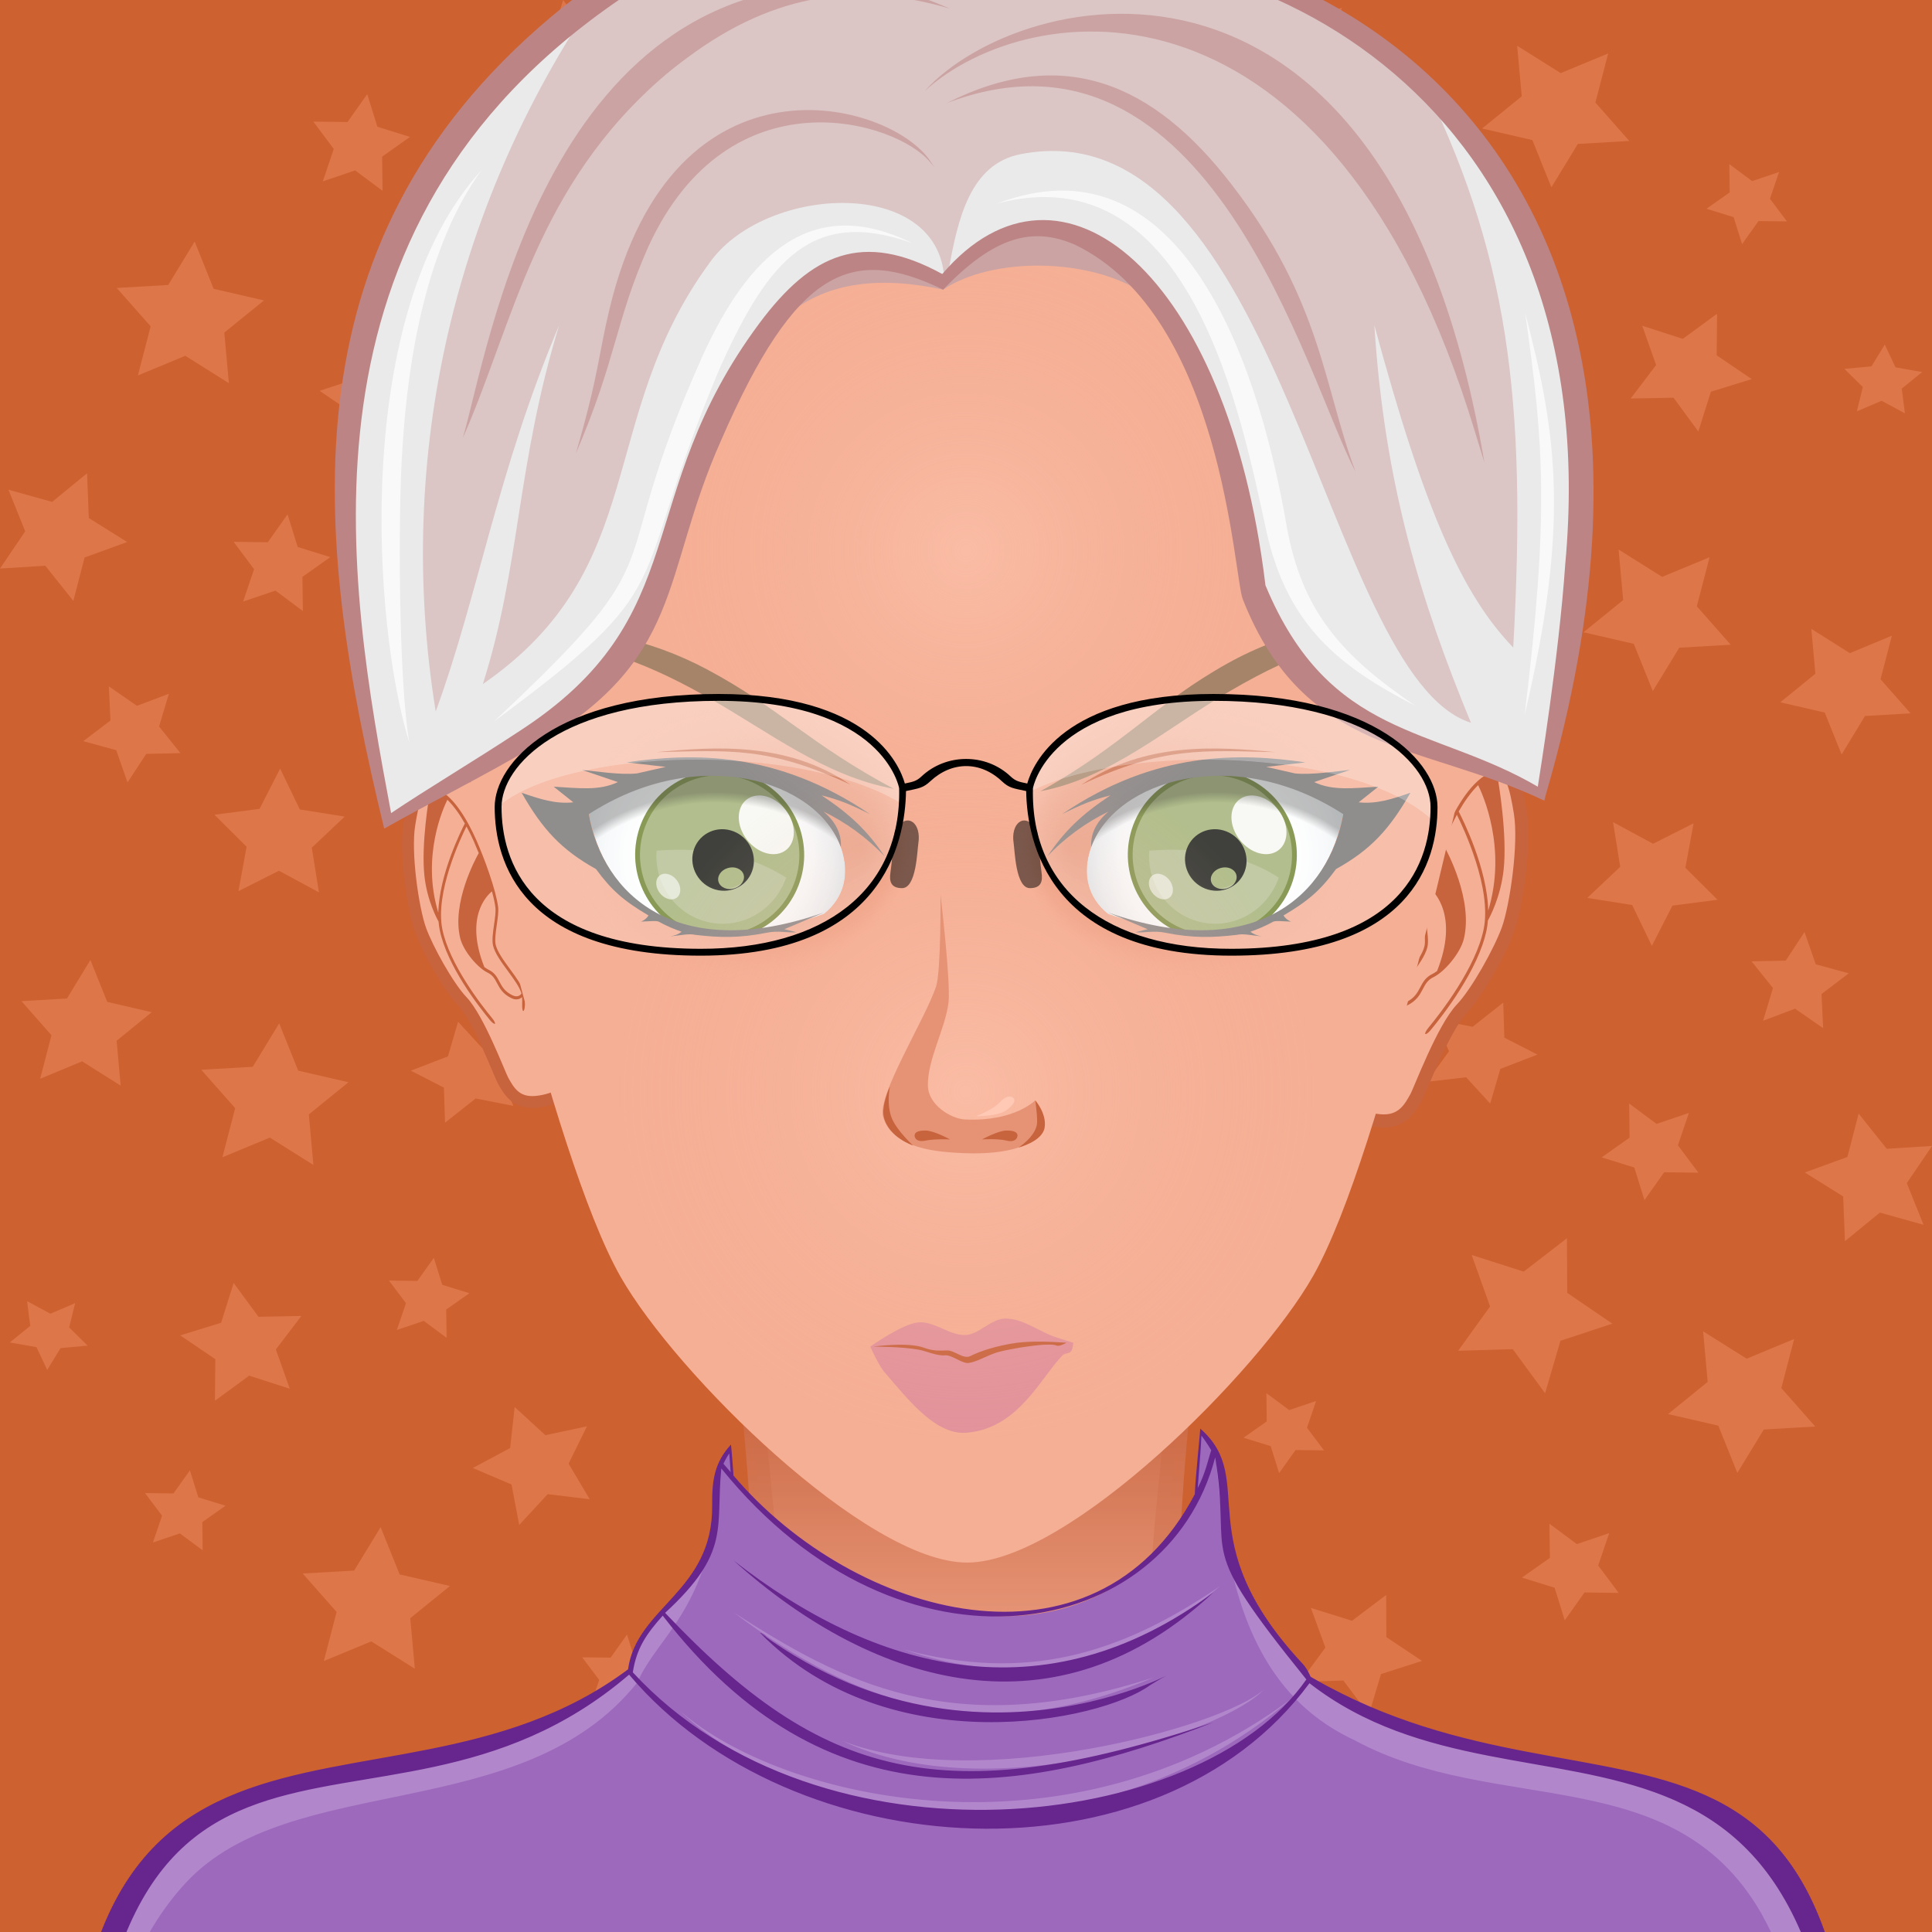 <svg id="svga-svgcanvas" style="overflow: hidden; position: relative; left: -0.266px; top: 0px; -webkit-user-select: none; -webkit-user-drag: none; -webkit-tap-highlight-color: rgba(0, 0, 0, 0); touch-action: none;" height="250" width="250" preserveAspectRatio="xMinYMin meet" viewBox="0 0 200 200" class="svga-svg" xlink="http://www.w3.org/1999/xlink" version="1.1" xmlns="http://www.w3.org/2000/svg"><g id="defs_node"><g id="svga-group-backs-single"><path id="SvgjsPath4152" d="M225 225H-25V-25h250V225z" data-colored="true" data-filltype="tone" data-stroketype="none" fill="#ce6130" stroke-width="none" opacity="1"></path><path id="SvgjsPath4153" d="M30.816 56.624l3.375 1.049 -2.886 2.041 0.045 3.535 -2.833-2.114 -3.347 1.136 1.134-3.348 -2.114-2.833 3.535 0.044 2.041-2.886L30.816 56.624zM40.051 33.259l-1.586 5.428 -5.372 1.771 4.672 3.187L37.79 49.3l4.475-3.458 5.385 1.725 -1.905-5.325 3.303-4.588 -5.653 0.168L40.051 33.259zM9.358 99.38l-2.422 3.986 -4.711 0.273 3.104 3.526 -1.17 4.508 4.344-1.807 3.987 2.514 -0.421-4.643 3.633-2.954 -4.602-1.063L9.358 99.38zM11.271 71.054l0.168 3.531 -2.814 2.14 3.41 0.932 1.166 3.337 1.939-2.955 3.534-0.077 -2.21-2.759 1.019-3.384 -3.306 1.25L11.271 71.054zM5.396 51.958l3.615-2.959 0.182 4.63 3.969 2.479L8.755 57.71 7.592 62.2l-2.905-3.641L0 58.856l2.612-3.853 -1.735-4.307L5.396 51.958zM5.222 135.998l2.556-1.095 -0.621 2.515 1.908 1.88 -2.799 0.256 -1.377 2.256 -1.111-2.357 -2.758-0.484 2.115-1.714 -0.329-2.556L5.222 135.998zM20.532 155.007l2.81 0.867 -2.402 1.688 0.038 2.922 -2.358-1.748 -2.785 0.939 0.943-2.768 -1.76-2.342 2.942 0.037 1.699-2.387L20.532 155.007zM31.034 83.795l4.647 0.739 -3.406 3.215 0.738 4.622 -4.139-2.236 -4.191 2.116 0.849-4.598 -3.329-3.312 4.666-0.606 2.132-4.164L31.034 83.795zM22.119 29.902l5.203 1.198 -4.104 3.329 0.474 5.232 -4.507-2.832 -4.909 2.035 1.322-5.08 -3.509-3.974 5.325-0.307 2.738-4.491L22.119 29.902zM26.758 136.314l4.432-0.083 -2.633 3.463 1.437 4.064 -4.2-1.354L22.251 145l0.04-4.301 -3.627-2.46 4.226-1.304 1.298-4.115L26.758 136.314zM56.458 148.571l4.296-0.914 -1.894 3.861 2.184 3.68 -4.349-0.525 -2.947 3.188 -0.792-4.187 -4.005-1.709 3.86-2.063 0.468-4.242L56.458 148.571zM41.369 162.985l5.203 1.198 -4.104 3.329 0.474 5.232 -4.507-2.832 -4.909 2.035 1.322-5.08 -3.509-3.975 5.325-0.307 2.738-4.491L41.369 162.985zM30.869 110.835l5.203 1.199 -4.104 3.328 0.474 5.232 -4.507-2.832 -4.909 2.035 1.322-5.08 -3.509-3.974 5.325-0.308 2.738-4.49L30.869 110.835zM45.782 133.007l2.81 0.867 -2.402 1.688 0.038 2.922 -2.358-1.748 -2.785 0.939 0.943-2.768 -1.76-2.342 2.942 0.037 1.699-2.387L45.782 133.007zM39.066 13.124l3.375 1.049 -2.886 2.041 0.045 3.535 -2.833-2.114 -3.347 1.136 1.134-3.348 -2.114-2.833 3.535 0.044 2.041-2.886L39.066 13.124zM60.934 3.517L65.4 3.387l-2.609 3.538 1.505 4.106 -4.255-1.331 -3.536 2.667 -0.019-4.36L52.795 5.55l4.244-1.365L58.293 0 60.934 3.517zM65.782 172.007l2.81 0.867 -2.402 1.688 0.038 2.922 -2.358-1.748 -2.785 0.939 0.943-2.768 -1.76-2.342 2.942 0.037 1.699-2.387L65.782 172.007zM49.908 108.489l4.072-0.469 -2.299 3.158 1.465 3.299 -3.91-0.764 -3.165 2.505 -0.116-3.63 -3.422-1.752 3.84-1.479 1.047-3.586L49.908 108.489zM169.184 120.86l-3.376-1.049 2.886-2.041 -0.045-3.535 2.833 2.113 3.347-1.135 -1.134 3.348 2.114 2.832 -3.535-0.045 -2.04 2.887L169.184 120.86zM159.948 144.224l1.587-5.428 5.371-1.771 -4.672-3.187 -0.024-5.655 -4.475 3.458 -5.386-1.725 1.905 5.325 -3.303 4.589 5.652-0.168L159.948 144.224zM190.642 78.103l2.422-3.986 4.712-0.273 -3.104-3.526 1.17-4.508 -4.345 1.807 -3.987-2.514 0.421 4.643 -3.633 2.954 4.602 1.063L190.642 78.103zM188.729 106.43l-0.168-3.531 2.814-2.14 -3.409-0.932L186.8 96.49l-1.939 2.955 -3.534 0.077 2.211 2.759 -1.02 3.384 3.307-1.25L188.729 106.43zM194.604 125.525l-3.615 2.959 -0.182-4.63 -3.969-2.479 4.406-1.602 1.163-4.49 2.905 3.642 4.688-0.298 -2.612 3.853 1.735 4.307L194.604 125.525zM194.778 41.485l-2.556 1.095 0.62-2.515 -1.907-1.88 2.799-0.256 1.377-2.256 1.11 2.357 2.759 0.484 -2.115 1.714 0.329 2.556L194.778 41.485zM179.468 22.477l-2.811-0.867 2.402-1.688L179.022 17l2.358 1.748 2.784-0.939 -0.943 2.768 1.76 2.342 -2.942-0.037 -1.699 2.387L179.468 22.477zM168.966 93.688l-4.647-0.739 3.406-3.215 -0.738-4.622 4.139 2.236 4.191-2.116 -0.85 4.598 3.329 3.312 -4.665 0.606 -2.132 4.164L168.966 93.688zM177.881 147.581l-5.203-1.198 4.104-3.329 -0.474-5.232 4.507 2.832 4.909-2.035 -1.322 5.08 3.509 3.975 -5.325 0.307 -2.737 4.491L177.881 147.581zM173.241 41.169l-4.432 0.083 2.634-3.463 -1.437-4.064 4.2 1.354 3.541-2.595 -0.039 4.301 3.627 2.46 -4.226 1.304 -1.299 4.115L173.241 41.169zM151.968 35.013l-4.296 0.914 1.894-3.861 -2.185-3.68 4.349 0.525 2.947-3.188 0.792 4.187 4.006 1.709 -3.86 2.063 -0.469 4.242L151.968 35.013zM158.631 14.498l-5.203-1.198 4.104-3.329 -0.474-5.232 4.507 2.832 4.909-2.035 -1.322 5.08 3.509 3.975 -5.325 0.307 -2.737 4.491L158.631 14.498zM169.131 66.648l-5.203-1.199 4.104-3.328 -0.474-5.232 4.507 2.832 4.909-2.035 -1.322 5.08 3.509 3.974 -5.325 0.308 -2.737 4.49L169.131 66.648zM131.544 149.7l-2.81-0.867 2.402-1.688 -0.038-2.922 2.358 1.748 2.784-0.939 -0.943 2.768 1.76 2.342 -2.942-0.037 -1.699 2.387L131.544 149.7zM160.934 164.36l-3.376-1.049 2.886-2.041 -0.045-3.535 2.833 2.113 3.347-1.135 -1.134 3.348 2.114 2.832 -3.535-0.045 -2.04 2.887L160.934 164.36zM139.065 173.967l-4.466 0.13 2.609-3.539 -1.505-4.105 4.255 1.33 3.535-2.667 0.019 4.36 3.691 2.457 -4.243 1.365 -1.254 4.186L139.065 173.967zM134.218 5.477l-2.811-0.867 2.402-1.688L133.772 0l2.358 1.748 2.784-0.939 -0.943 2.768 1.76 2.342 -2.942-0.037 -1.699 2.387L134.218 5.477zM151.776 111.519l-4.072 0.469 2.299-3.158 -1.465-3.299 3.91 0.764 3.165-2.505 0.115 3.63 3.423 1.752 -3.84 1.479 -1.048 3.586L151.776 111.519z" data-colored="true" data-filltype="hl1" data-stroketype="none" fill="#dd774a" stroke-width="none" opacity="1"></path></g><g id="svga-group-subwrapper" data-rotate="0" data-scaley="1" data-scalex="1" data-dist="0" data-leftright="0" data-updown="0"><g id="svga-group-hair-back" data-rotate="0" data-scaley="1" data-scalex="1" data-dist="0" data-leftright="0" data-updown="-2.0000002" transform="matrix(0.958 0 0 1.037 4.22 -3.665) translate(0 -2)"><path id="SvgjsPath2704" d="M100.5,100.5h-1v-1h1V100.5z" data-colored="true" data-filltype="tone" data-stroketype="none" fill="#eaeaea" stroke-width="none" opacity="1"></path></g><g id="svga-group-humanbody-single" data-rotate="0" data-scaley="1" data-scalex="1" data-dist="0" data-leftright="0" data-updown="0" transform="matrix(0.916 0 0 0.996 8.4 0.781)"><path id="SvgjsPath1057" d="M190.858 199.866c-6.008-10.158-13.474-11.973-19.628-13.936 -6.323-2.016-19.346-3.178-26.449-4.6 -6.86-1.373-23.153-5.789-23.339-13.488 -0.192-8.066 4.291-40.09 4.291-40.09H74.005c0 0 4.487 32.023 4.294 40.09 -0.184 7.699-16.48 12.115-23.341 13.488 -7.104 1.422-20.125 2.584-26.448 4.6 -6.156 1.963-13.624 3.777-19.632 13.936 -3.644 6.16-6.008 16.133-6.008 27.133h194C196.869 215.999 194.509 206.026 190.858 199.866z" opacity="1" stroke-width="none" fill="#f5af95" data-fromskin="true" data-stroketype="none" data-filltype="tone" data-colored="true" stroke="none"></path><path id="SvgjsPath1058" d="M121.442 167.843c2.495 10.929 18.165 13.698 26.293 15.325 21.909 4.379 33.772 5.134 42.297 19.539 2.903 4.916 5.459 15.864 5.962 24.153 1.835 0.291 0.531-17.432-5.136-26.994 -9.742-16.472-29.089-15.135-46.077-18.535C137.921 179.958 121.628 175.542 121.442 167.843L121.442 167.843zM78.558 167.843c-0.186 7.699-16.479 12.115-23.339 13.488 -16.988 3.4-36.335 2.063-46.077 18.535 -5.667 9.563-6.971 27.285-5.136 26.994 0.503-8.289 3.059-19.237 5.962-24.153 8.524-14.405 20.388-15.16 42.297-19.539C60.393 181.541 76.063 178.771 78.558 167.843L78.558 167.843z" opacity="1" stroke-width="none" fill="#ffc9b5" data-fromskin="true" data-stroketype="none" data-filltype="hl1" data-colored="true" stroke="none"></path><path id="SvgjsPath1059" d="M51.206 189.513c0 0 28.641 0.299 33.473 1.885 2.314 0.758 8.372 5.633 8.372 5.633s-6.556-3.17-8.658-3.758C79.51 191.909 51.206 189.513 51.206 189.513zM99.795 199.999c2.053-0.041 7.887-3.799 7.887-3.799s-5.574 2.059-7.342 2.16c-1.491 0.086-6.366-1.238-6.366-1.238S98.112 200.032 99.795 199.999zM117.008 192.757c6.75-1.818 29.786-3.23 29.786-3.23s-23.791-0.516-30.51 1.725c-2.252 0.752-7.562 5.16-7.562 5.16S114.786 193.354 117.008 192.757z" opacity="1" stroke-width="none" fill="#e69375" data-fromskin="true" data-stroketype="none" data-filltype="sd1" data-colored="true" stroke="none"></path><path id="SvgjsPath1060" d="M190.858 199.866c-9.741-16.471-29.122-15.142-46.077-18.535 -6.86-1.373-23.153-5.789-23.339-13.488 -0.192-8.066 4.291-40.09 4.291-40.09H74.005c0 0 4.487 32.023 4.294 40.09 -0.184 7.699-16.48 12.115-23.341 13.488 -7.104 1.422-20.125 2.584-26.448 4.6 -6.156 1.963-13.624 3.777-19.632 13.936 -3.644 6.16-6.008 16.133-6.008 27.133h194C196.869 215.999 194.509 206.026 190.858 199.866z" opacity="1" stroke="#c7633d" stroke-width="1.5" fill="none" data-fromskin="true" data-stroketype="sd3" data-filltype="none" data-colored="true"></path></g><g id="svga-group-chinshadow-single" data-rotate="0" data-scaley="1" data-scalex="1" data-dist="0" data-leftright="0" data-updown="0" transform="matrix(0.916 0 0 0.996 8.389 0.659)"><path id="SvgjsPath6045" d="M75.602 162.779c7.126 5.302 15.497 9.087 24.401 9.087 8.902 0 17.269-3.781 24.394-9.08 -0.104-0.358-0.17-0.718-0.175-1.053 -0.088-6.862 1.561-20.607 2.82-30.025 -15.654-1.97-38.431-1.97-54.084 0 1.26 9.419 2.908 23.163 2.819 30.024C75.773 162.063 75.707 162.42 75.602 162.779z" data-colored="false" data-filltype="gradient" data-stroketype="none" data-fromskin="true" fill="url(#SvgjsLinearGradient6046)" opacity="1"></path></g><g id="svga-group-clothes-single" data-rotate="0" data-scaley="1" data-scalex="1" data-dist="0" data-leftright="0" data-updown="0" transform="matrix(0.916 0 0 0.996 8.278 0.845)"><path id="SvgjsPath3120" d="M-0.35 235.399c-5.397-68.442 34.095-42.726 62.751-62.455 0.43-2.869 2.012-4.49 4.209-6.688 8.539-8.537 3.556-12.475 6.837-16.225 0.061 0.682 0.121 1.609 0.203 2.609 14.335 15.54 41.122 21.975 52.534 1.957 0.057-1.388 0.281-4.84 0.455-6.532 2.596 1.968 2.467 4.504 2.671 7.165 0.952 12.423 8.132 15.523 9.356 18.519 29.112 18.84 64.362-8.488 61.582 61.22C190.104 235.4 82.543 236.083-0.35 235.399z" data-colored="true" data-filltype="tone" data-stroketype="none" fill="#9d69bc" stroke-width="none" opacity="1"></path><path id="SvgjsPath3121" d="M200.249 234.97c-0.493 0.021-1.225 0.043-2.165 0.064C197.343 222.419 196.966 209.61 190 198c-10-16-30-10-46-18 -12.592-5.396-14.666-18.072-15.685-30.026 0.869 1.59 0.853 3.393 0.995 5.258 0.952 12.423 8.132 15.523 9.356 18.519C167.779 192.59 203.029 165.262 200.249 234.97zM12 194.805c11.883-11.718 38-5.801 51-20.801 2.369-5.019 8.619-7.769 9.354-21.899 -0.828 3.247 1.257 7.153-5.743 14.152 -2.197 2.197-3.779 3.818-4.209 6.688 -28.656 19.729-68.148-5.987-62.751 62.455 0.475 0.004 0.955 0.008 1.432 0.012C0.058 220.805 2.523 204.149 12 194.805zM73.869 166.735c14.154 9.8 28.403 14.222 47.5 6.75C98.572 180.314 85.85 173.819 73.869 166.735zM93.095 170.59c12.673 4 24.608 2.148 35.774-6.604C117.411 171.174 106.868 173.999 93.095 170.59zM67.786 176.957c11.886 10.565 44.754 17.908 69.083-1.222C111.67 193.004 79.525 186.392 67.786 176.957zM86.209 180.108c16.699 7.246 43.293-0.997 47.602-5.373C129.232 178.65 101.399 185.549 86.209 180.108z" data-colored="true" data-filltype="hl1" data-stroketype="none" fill="#b186cb" stroke-width="none" opacity="1"></path><path id="SvgjsPath3122" d="M139.439 173.615h-0.011c-0.119-0.06-0.239-0.13-0.359-0.2 -0.018-0.054-0.39-0.846-0.851-1.3 -13.21-13.021-4.921-19.103-11.609-24.479 -0.035 0.62-0.531 4.908-0.62 6.819 -11.334 19.824-38.513 12.837-52.13-1.939 -0.045-0.542-0.211-2.664-0.29-3.221 -1.843 1.843-2.156 3.686-2.122 6.281 0.117 9.025-8.533 10.548-9.508 17.079 -28.303 19.487-68.409-6.355-62.75 63.24 84.796 0.705 195.013-0.026 201.541-0.45C203.572 167.624 173.061 191.379 139.439 173.615zM126.739 148.365c0.092 0.092 0.661 0.819 1.11 1.521 -0.366 1-0.638 2.347-1.53 3.93C126.651 149.852 126.667 149.771 126.739 148.365zM73.379 150.216c0.037 0.463 0.12 1.46 0.16 1.949 -0.29-0.31-0.57-0.6-0.82-0.88C72.919 150.905 73.129 150.545 73.379 150.216zM65.859 167.075c18.439 21.978 40.26 18.955 62.26 11.08 -30.612 9.414-44.329 5.81-61.99-11.37 7.46-6.32 5.691-8.829 6.35-15.01 20.39 23.21 50.375 17.96 55.81-1.13h0.01c1.958 11.071-2.637 8.336 10.301 23.06 -12.049 15.935-54.963 20.369-76.121-0.739C62.904 170.416 64.056 168.941 65.859 167.075zM0.109 234.838C0 165.37 32.869 196.235 62.059 173.204c18.395 20.038 59.684 22.314 76.89 0.892 24.883 17.816 61.965-6.61 60.533 60.223C140.951 233.913 65.786 234.118 0.109 234.838zM120.929 174.306c-5.603 3.779-29.402 8.238-44-5.38h-0.01l-0.07-0.061c0.235 0.061 0.513 0.131 0.73 0.46 -0.01-0.01-0.03-0.03-0.06-0.05 -0.085-0.105-0.354-0.32-0.5-0.32C103.716 186.869 130.316 168.975 120.929 174.306zM128.089 164.665c-17.654 15.185-38.134 9.989-54.24-3.34C89.656 172.72 108.896 177.796 128.089 164.665z" data-colored="true" data-filltype="sd3" data-stroketype="none" fill="#67258e" stroke-width="none" opacity="1"></path></g><g id="svga-group-head" data-rotate="0" data-scaley="1" data-scalex="1" data-dist="0" data-leftright="0" data-updown="0"><g id="svga-group-ears-left" data-rotate="0" data-scaley="1" data-scalex="1" data-dist="0" data-leftright="9.000000600000002" data-updown="0" transform="matrix(0.819 0 0 0.819 7.742 17.442) translate(9 0)"><path id="SvgjsPath2038" d="M47.001 83.231c-1.376-2.453-5.638-8.48-9.98-7.003 -2.749 0.935-3.293 3.993-3.735 6.693 -0.588 3.591 0.471 10.694 1.389 13.26 0.881 2.467 3.533 7.23 5.264 9.045 2.13 2.225 4.775 9.324 5.194 10.061 0.66 1.162 1.536 2.911 4.122 2.692 2.853-0.244 4.584-1.85 5.856-2.121C58.253 115.192 50.582 89.616 47.001 83.231z" data-colored="true" data-filltype="tone" data-stroketype="sd3" fill="#f5af95" stroke="#c7633d" stroke-width="1.5" opacity="1"></path><path id="SvgjsPath2039" d="M44.197 98.104c-0.132-0.581 0.007-1.56 0.142-2.504 0.124-0.861 0.24-1.675 0.169-2.251 -0.267-2.154-1.773-6.249-2.757-8.467 -1.132-2.554-2.963-5.77-5.262-6.599 -0.95-0.343-1.575 0.067-1.938 0.484 -0.266 0.305-0.325 0.665-0.238 0.707 0.086 0.042 0.285-0.254 0.572-0.535 0.235-0.229 0.579-0.426 1.051-0.385 -0.19 1.073-1.167 6.883-0.744 10.845 0.333 3.115 1.593 5.442 1.79 5.791 0.029 0.367 0.077 0.726 0.148 1.075 0.929 4.547 4.971 9.717 6.378 11.409 0.259 0.313 0.531 0.497 0.598 0.423 0.066-0.076-0.094-0.387-0.353-0.7 -1.388-1.679-5.391-6.831-6.289-11.218 -0.952-4.656 2.318-11.556 3.048-13.017 0.371 0.685 0.687 1.344 0.93 1.893 0.19 0.431 0.402 0.936 0.619 1.479 -0.429 0.762-3.434 6.32-2.338 10.767 0.406 1.641 2.235 3.755 3.447 4.333 0.667 0.32 0.919 0.797 1.209 1.349 0.336 0.64 0.718 1.365 1.828 1.892 0.225 0.108 0.429 0.151 0.61 0.151 0.313 0 0.551-0.135 0.725-0.293 0.018 0.28 0.017 0.64 0.009 0.97 -0.012 0.431 0.042 0.783 0.137 0.791 0.094 0.008 0.196-0.332 0.207-0.76 0.016-0.526 0.013-1.177-0.072-1.488 -0.248-0.917-1.008-1.953-1.813-3.048C45.221 100.116 44.403 99.003 44.197 98.104zM36.95 94.073c-2.177-7.139 0.656-13.3 1.144-14.28 0.85 0.822 1.6 1.919 2.21 2.995C39.86 83.646 37.041 89.271 36.95 94.073zM46.341 104.515c-1.004-0.475-1.339-1.115-1.666-1.733 -0.293-0.559-0.598-1.136-1.369-1.505 -0.168-0.081-0.352-0.203-0.542-0.343 -2.486-6.263 0.272-9.001 0.963-9.562 0.211 0.766 0.369 1.468 0.439 2.031 0.063 0.517-0.052 1.339-0.167 2.134 -0.142 0.985-0.286 2.004-0.137 2.664 0.226 0.982 1.069 2.131 1.884 3.242 0.723 0.986 1.466 2.003 1.721 2.832C47.359 104.439 47.017 104.836 46.341 104.515z" data-colored="true" data-filltype="sd3" data-stroketype="none" fill="#c7633d" stroke-width="none" opacity="1" stroke="none"></path></g><g id="svga-group-ears-right" data-rotate="0" data-scaley="1" data-scalex="1" data-dist="0" data-leftright="-9.000000600000002" data-updown="0" transform="matrix(0.91 0 0 0.91 14.109 8.668) translate(-9 0)"><path id="SvgjsPath2040" d="M152.736 83.231c1.377-2.453 5.639-8.48 9.98-7.003 2.75 0.935 3.293 3.993 3.736 6.693 0.588 3.591-0.471 10.694-1.389 13.26 -0.881 2.467-3.533 7.23-5.266 9.045 -2.129 2.225-4.775 9.324-5.193 10.061 -0.658 1.162-1.535 2.911-4.121 2.692 -2.854-0.244-4.584-1.85-5.857-2.121C141.484 115.192 149.156 89.616 152.736 83.231z" data-colored="true" data-filltype="tone" data-stroketype="sd3" fill="#f5af95" stroke="#c7633d" stroke-width="1.5" opacity="1"></path><path id="SvgjsPath2041" d="M153.727 101.196c-0.805 1.096-1.564 2.131-1.813 3.048 -0.086 0.311-0.088 0.962-0.072 1.488 0.012 0.428 0.113 0.768 0.207 0.76s0.148-0.36 0.137-0.791c-0.008-0.331-0.008-0.69 0.01-0.97 0.174 0.158 0.412 0.293 0.725 0.293 0.182 0 0.385-0.043 0.609-0.151 1.109-0.526 1.492-1.252 1.828-1.892 0.289-0.552 0.543-1.028 1.209-1.349 1.213-0.578 3.041-2.692 3.447-4.333 1.096-4.447-1.908-10.005-2.338-10.767 0.217-0.544 0.43-1.049 0.619-1.479 0.244-0.549 0.559-1.208 0.93-1.893 0.73 1.46 4 8.361 3.049 13.017 -0.896 4.387-4.9 9.539-6.289 11.218 -0.258 0.313-0.418 0.624-0.352 0.7 0.066 0.074 0.338-0.109 0.598-0.423 1.406-1.692 5.449-6.862 6.379-11.409 0.07-0.35 0.117-0.708 0.146-1.075 0.197-0.349 1.459-2.676 1.791-5.791 0.422-3.961-0.555-9.772-0.744-10.845 0.473-0.042 0.814 0.156 1.051 0.385 0.287 0.281 0.486 0.577 0.572 0.535 0.086-0.042 0.027-0.402-0.238-0.707 -0.363-0.417-0.988-0.827-1.938-0.484 -2.299 0.83-4.131 4.045-5.262 6.599 -0.984 2.218-2.49 6.313-2.758 8.467 -0.072 0.576 0.045 1.39 0.17 2.251 0.135 0.945 0.273 1.924 0.141 2.504C155.336 99.003 154.518 100.116 153.727 101.196zM159.434 82.787c0.611-1.075 1.361-2.173 2.211-2.995 0.488 0.98 3.32 7.141 1.145 14.28C162.697 89.271 159.879 83.646 159.434 82.787zM152.27 104.275c0.254-0.829 0.998-1.846 1.721-2.832 0.816-1.111 1.658-2.26 1.885-3.242 0.148-0.66 0.004-1.679-0.137-2.664 -0.115-0.795-0.23-1.617-0.166-2.134 0.068-0.563 0.227-1.266 0.438-2.031 0.691 0.561 3.449 3.299 0.965 9.562 -0.191 0.14-0.375 0.263-0.543 0.343 -0.771 0.369-1.074 0.946-1.369 1.505 -0.326 0.618-0.662 1.258-1.666 1.733C152.721 104.836 152.379 104.439 152.27 104.275z" data-colored="true" data-filltype="sd3" data-stroketype="none" fill="#c7633d" stroke-width="none" opacity="1" stroke="none"></path></g><g id="svga-group-faceshape-wrap" data-rotate="0" data-scaley="1" data-scalex="1" data-dist="0" data-leftright="0" data-updown="0" transform="matrix(0.874 0 0 0.993 12.599 0.528)"><g id="svga-group-faceshape-single" data-rotate="0" data-scaley="1" data-scalex="1" data-dist="0" data-leftright="0" data-updown="0"><path id="SvgjsPath6042" d="M158.918 78.006l-0.005 0c-0.012 0.054-9.983 41.375-18.186 54.159 -6.452 10.056-28.899 29.684-40.573 29.701 -11.671 0.021-34.17-19.539-40.652-29.576 -8.242-12.758-18.353-54.042-18.365-54.096h-0.001c-1.298-4.992-1.994-10.231-2.002-15.634C39.082 28.536 66.289 0.92 99.907 0.867c33.621-0.053 60.913 27.476 60.963 61.499C160.879 67.769 160.201 73.01 158.918 78.006z" data-colored="true" data-filltype="tone" data-stroketype="sd3" fill="#f5af95" stroke="#c7633d" stroke-width="0.5" opacity="1"></path><path id="SvgjsPath6043" d="M124.597 6.119c18.568 10.001 31.371 30.966 31.404 55.247 0.008 5.403-0.616 10.644-1.796 15.641l-0.005 0c-0.011 0.054-9.185 41.375-16.73 54.159 -5.937 10.056-26.588 29.684-37.327 29.701 -10.737 0.021-31.437-19.539-37.4-29.576 -7.582-12.758-16.885-54.042-16.896-54.096h-0.001c-1.195-4.992-1.835-10.231-1.842-15.634C43.969 37.217 56.775 16.161 75.391 6.126 54.006 15.706 39.096 37.37 39.134 62.56c0.008 5.403 0.704 10.643 2.002 15.634h0.001c0.012 0.054 10.123 41.338 18.365 54.096 6.482 10.037 28.981 29.597 40.652 29.576 11.673-0.018 34.121-19.646 40.573-29.701 8.202-12.784 18.174-54.105 18.186-54.159l0.005 0c1.283-4.997 1.961-10.237 1.952-15.641C160.833 37.238 145.928 15.667 124.597 6.119z" data-colored="true" data-filltype="tone" data-stroketype="none" fill="#f5af95" stroke="none" opacity="1"></path><path id="SvgjsPath6044" d="M158.918 78.006l-0.005 0c-0.012 0.054-9.983 41.375-18.186 54.159 -6.452 10.056-28.899 29.684-40.573 29.701 -11.671 0.021-34.17-19.539-40.652-29.576 -8.242-12.758-18.353-54.042-18.365-54.096h-0.001c-1.298-4.992-1.994-10.231-2.002-15.634C39.082 28.536 66.289 0.92 99.907 0.867c33.621-0.053 60.913 27.476 60.963 61.499C160.879 67.769 160.201 73.01 158.918 78.006z" data-colored="true" data-filltype="tone" data-stroketype="#c27b55" fill="#f5af95" stroke="#f5af95" opacity="1"></path></g></g><g id="svga-group-mouth-single" data-rotate="0" data-scaley="1" data-scalex="1" data-dist="0" data-leftright="0" data-updown="0"><path id="SvgjsPath3719" d="M90.1,139.4c0,0,3.2-2.3,4.9-2.5c1.7-0.2,3.3,1.4,5,1.3c1.4-0.1,2.6-1.7,4.1-1.7
	c1.8,0,3.4,1.3,5.1,1.9c0.6,0.2,1.9,0.6,1.9,0.6c-0.1,1.5-0.7,0.8-1.2,1.4c-2.2,2.3-4.5,7.4-9.7,7.9c-3.2,0.4-6.1-3.3-8.5-6.1
	C91,141.5,90.1,139.4,90.1,139.4L90.1,139.4z" data-colored="true" data-filltype="tone" data-stroketype="none" data-author="rones~openclipart.org" fill="#e2929b" stroke-width="none" stroke="none"></path><path id="SvgjsPath3720" d="M90.4,139.4c0,0,3.5-0.5,5.2,0.1c1.1,0.4,1.6,0.3,2.5,0.3c0.7,0,1.6,0.9,2.3,0.6
	c1-0.5,2.7-1.1,4.9-1.4c1.6-0.2,3.7-0.1,5.1,0c0,0-0.7,0.4-1,0.3c-0.7-0.3-3.1,0.1-3.8,0.2c-0.6,0.1-1.7,0.3-2.4,0.5
	c-1.2,0.4-2.1,1-3,1.1c-0.7,0-1.6-0.8-2.3-0.8c-1,0.1-2.1-0.5-2.9-0.6C93.3,139.4,90.4,139.4,90.4,139.4L90.4,139.4z" data-colored="true" data-filltype="sd3" data-stroketype="none" data-fromskin="true" fill="#c7633d" stroke-width="none" stroke="none"></path></g><g id="svga-group-eyes-left" data-rotate="0" data-scaley="1" data-scalex="1" data-dist="0" data-leftright="0" data-updown="0"><g id="svga-group-eyesback-left"><path id="SvgjsPath1105" d="M60.956 84.178c11.334-7.516 23.563-3.623 26.092 3.5 0.994 2.798 0.327 5.276-1.739 6.934C70.023 100.123 62.391 92.664 60.956 84.178z" opacity="1" fill="url(#SvgjsRadialGradient1106)" data-stroketype="none" data-filltype="gradient" data-colored="false"></path></g><g id="svga-group-eyesiriswrapper-left" transform="translate(-0.5 1.5)"><g id="svga-group-eyesiriscontrol-left" data-rotate="0" data-scaley="1" data-scalex="1" data-dist="0" data-leftright="0" data-updown="0"><g id="svga-group-eyesiris-left" data-rotate="0" data-scaley="1" data-scalex="1" data-dist="0" data-leftright="0" data-updown="0"><path id="SvgjsPath1095" d="M83.199 89.25c-1.231 4.522-5.896 7.187-10.429 5.944 -4.528-1.241-7.203-5.918-5.97-10.442 1.23-4.526 5.905-7.19 10.434-5.947C81.761 80.045 84.433 84.723 83.199 89.25z" fill="#9fae70" opacity="1" stroke="#6c802c" stroke-width="0.5" data-stroketype="sd3" data-filltype="tone" data-colored="true"></path><path id="SvgjsPath1096" d="M81.878 89.354c-1.202 3.473-4.827 5.499-8.357 4.531 -3.258-0.894-5.315-4.02-5.048-7.325 1.209-0.096 2.532-0.124 3.904-0.056 -0.014 0.047-0.039 0.087-0.051 0.136 -0.434 1.594 0.576 3.265 2.256 3.726 1.685 0.461 3.401-0.462 3.835-2.056 0.055-0.208 0.085-0.417 0.093-0.623C79.66 88.108 80.792 88.651 81.878 89.354z" opacity="1" stroke-width="none" fill="#b2bd8d" data-stroketype="none" data-filltype="hl1" data-colored="true"></path><path id="SvgjsPath1097" d="M76.151 84.464c-1.703-0.487-3.44 0.485-3.88 2.181 -0.44 1.687 0.584 3.454 2.286 3.942 1.705 0.489 3.443-0.484 3.884-2.173C78.884 86.719 77.855 84.953 76.151 84.464zM76.523 90.46c-0.708 0.22-1.441-0.072-1.636-0.655 -0.188-0.582 0.231-1.228 0.945-1.443 0.712-0.22 1.442 0.073 1.639 0.651C77.665 89.593 77.241 90.24 76.523 90.46z" opacity="0.9" stroke-width="none" fill="#000000" data-stroketype="none" data-filltype="#000000" data-colored="false"></path><path id="SvgjsPath1098" d="M70.482 91.476c-0.523 0.314-1.307 0.034-1.754-0.633 -0.448-0.66-0.381-1.451 0.145-1.767 0.521-0.311 1.311-0.03 1.755 0.632C71.07 90.37 71.006 91.162 70.482 91.476z" opacity="0.6" stroke-width="none" fill="#ffffff" data-stroketype="none" data-filltype="#ffffff" data-colored="false"></path><path id="SvgjsPath1099" d="M81.673 86.632c-1.198 0.718-2.999 0.072-4.02-1.445 -1.02-1.518-0.867-3.331 0.332-4.047 1.196-0.721 3-0.074 4.015 1.444C83.019 84.101 82.871 85.913 81.673 86.632z" opacity="0.9" stroke-width="none" fill="#ffffff" data-stroketype="none" data-filltype="#ffffff" data-colored="false"></path></g></g></g><g id="svga-group-eyesfront-left"><path id="SvgjsPath1130" d="M56 88c0 13.808 8.06 24.999 18 24.999S92 101.808 92 88c0-13.809-8.06-25.001-18-25.001S56 74.191 56 88zM60.956 84.178c11.334-7.516 23.563-3.623 26.092 3.5 0.994 2.798 0.327 5.276-1.739 6.934C70.023 100.123 62.391 92.664 60.956 84.178z" opacity="1" stroke-width="none" fill="#f5af95" data-fromskin="true" data-stroketype="none" data-filltype="tone" data-colored="true" stroke="none"></path><path id="SvgjsPath1131" d="M58.286 88.081c0.025 8.284 8.099 14.961 18.043 14.918 9.939-0.047 17.979-6.796 17.957-15.08 -0.025-8.286-8.101-14.963-18.043-14.92C66.3 73.046 58.264 79.795 58.286 88.081zM60.956 84.178c11.334-7.516 23.563-3.623 26.092 3.5 0.994 2.798 0.327 5.276-1.739 6.934C70.023 100.123 62.391 92.664 60.956 84.178z" opacity="1" fill="url(#SvgjsRadialGradient1132)" data-fromskin="true" data-stroketype="none" data-filltype="gradient" data-colored="false"></path><path id="SvgjsPath1136" d="M60.956 84.178c11.334-7.516 23.563-3.623 26.092 3.5 0.994 2.798 0.327 5.276-1.739 6.934C70.023 100.123 62.391 92.664 60.956 84.178z" opacity="1" fill="url(#SvgjsRadialGradient1137)" data-stroketype="none" data-filltype="gradient" data-colored="false"></path><path id="SvgjsPath1140" d="M67.99 77.86c6.02-0.57 13.485-1.112 20.077 3.386C79.514 77.213 75.347 77.714 67.99 77.86z" opacity="1" stroke-width="none" fill="#c7633d" data-fromskin="true" data-stroketype="none" data-filltype="sd3" data-colored="true" stroke="none"></path><path id="SvgjsPath1141" d="M91.581 88.655c-1.807-2.671-3.564-4.351-6.535-6.319 1.776 0.43 3.052 0.963 5.007 1.944 -9.685-6.58-18.436-6.346-25.183-5.36l4.046 0.469 -2.973 0.675c-1.69 0.179-4.387-0.234-5.708-0.369l3.727 1.265c-1.922 0.919-4.02 0.629-6.643 0.475l2.031 1.622C57.485 83.25 55.904 82.72 54 82.067c2.144 3.765 4.103 5.901 7.695 7.897 1.612 2.208 2.915 3.317 5.439 4.805 -0.137 0.221-0.366 0.468-0.778 0.633 1.035-0.03 1.458-0.112 1.822 0 0.855 0.469 1.561 0.759 2.384 1.054 -0.377 0.269-0.646 0.381-1.173 0.474 1.02-0.094 1.959-0.311 2.554-0.158 2.582 0.303 4.583 0.346 7.408-0.211 1.183-0.263 2.188 0.03 3.111-0.053 -0.473-0.116-1.036-0.276-1.265-0.316l4.11-1.738C70.023 99.83 62.391 92.556 60.956 84.28c11.334-7.33 23.563-3.533 26.092 3.414 0.07-1.258-0.429-2.536-1.792-3.678C87.487 85.082 89.774 86.723 91.581 88.655z" fill="#747171" opacity="1" stroke-width="none" data-stroketype="none" data-filltype="tone" data-colored="true" stroke="none"></path></g></g><g id="svga-group-eyes-right" data-rotate="0" data-scaley="1" data-scalex="1" data-dist="0" data-leftright="0" data-updown="0"><g id="svga-group-eyesback-right"><path id="SvgjsPath1113" d="M139.044 84.178c-11.334-7.516-23.563-3.623-26.092 3.5 -0.994 2.798-0.327 5.276 1.739 6.934C129.977 100.123 137.609 92.664 139.044 84.178z" opacity="1" fill="url(#SvgjsRadialGradient1114)" data-stroketype="none" data-filltype="gradient" data-colored="false"></path></g><g id="svga-group-eyesiriswrapper-right" transform="translate(0.5 1.5)"><g id="svga-group-eyesiriscontrol-right" data-rotate="0" data-scaley="1" data-scalex="1" data-dist="0" data-leftright="0" data-updown="0"><g id="svga-group-eyesiris-right" data-rotate="0" data-scaley="1" data-scalex="1" data-dist="0" data-leftright="0" data-updown="0"><path id="SvgjsPath1100" d="M133.199 89.25c-1.231 4.522-5.896 7.187-10.429 5.944 -4.528-1.241-7.203-5.918-5.97-10.442 1.23-4.526 5.905-7.19 10.434-5.947C131.761 80.045 134.433 84.723 133.199 89.25z" fill="#9fae70" opacity="1" stroke="#6c802c" stroke-width="0.5" data-stroketype="sd3" data-filltype="tone" data-colored="true"></path><path id="SvgjsPath1101" d="M131.878 89.354c-1.202 3.473-4.827 5.499-8.357 4.531 -3.258-0.894-5.315-4.02-5.048-7.325 1.209-0.096 2.532-0.124 3.904-0.056 -0.014 0.047-0.039 0.087-0.051 0.136 -0.434 1.594 0.576 3.265 2.256 3.726 1.685 0.461 3.401-0.462 3.835-2.056 0.055-0.208 0.085-0.417 0.093-0.623C129.66 88.108 130.792 88.651 131.878 89.354z" opacity="1" stroke-width="none" fill="#b2bd8d" data-stroketype="none" data-filltype="hl1" data-colored="true"></path><path id="SvgjsPath1102" d="M126.151 84.464c-1.703-0.487-3.44 0.485-3.88 2.181 -0.44 1.687 0.584 3.454 2.286 3.942 1.705 0.489 3.443-0.484 3.884-2.173C128.884 86.719 127.855 84.953 126.151 84.464zM126.523 90.46c-0.708 0.22-1.441-0.072-1.636-0.655 -0.188-0.582 0.231-1.228 0.945-1.443 0.712-0.22 1.442 0.073 1.639 0.651C127.665 89.593 127.241 90.24 126.523 90.46z" opacity="0.9" stroke-width="none" fill="#000000" data-stroketype="none" data-filltype="#000000" data-colored="false"></path><path id="SvgjsPath1103" d="M120.482 91.476c-0.523 0.314-1.307 0.034-1.754-0.633 -0.448-0.66-0.381-1.451 0.145-1.767 0.521-0.311 1.311-0.03 1.755 0.632C121.07 90.37 121.006 91.162 120.482 91.476z" opacity="0.6" stroke-width="none" fill="#ffffff" data-stroketype="none" data-filltype="#ffffff" data-colored="false"></path><path id="SvgjsPath1104" d="M131.673 86.632c-1.198 0.718-2.999 0.072-4.02-1.445 -1.02-1.518-0.867-3.331 0.332-4.047 1.196-0.721 3-0.074 4.015 1.444C133.019 84.101 132.871 85.913 131.673 86.632z" opacity="0.9" stroke-width="none" fill="#ffffff" data-stroketype="none" data-filltype="#ffffff" data-colored="false"></path></g></g></g><g id="svga-group-eyesfront-right"><path id="SvgjsPath1151" d="M126 62.999c-9.94 0-18 11.193-18 25.001 0 13.808 8.06 24.999 18 24.999S144 101.808 144 88C144 74.191 135.94 62.999 126 62.999zM114.691 94.612c-2.066-1.658-2.733-4.135-1.739-6.934 2.528-7.123 14.758-11.016 26.092-3.5C137.609 92.664 129.977 100.123 114.691 94.612z" opacity="1" stroke-width="none" fill="#f5af95" data-fromskin="true" data-stroketype="none" data-filltype="tone" data-colored="true" stroke="none"></path><path id="SvgjsPath1152" d="M123.757 72.999c-9.942-0.043-18.018 6.635-18.043 14.92 -0.022 8.284 8.018 15.032 17.957 15.08 9.944 0.043 18.018-6.635 18.043-14.918C141.736 79.795 133.7 73.046 123.757 72.999zM114.691 94.612c-2.066-1.658-2.733-4.135-1.739-6.934 2.528-7.123 14.758-11.016 26.092-3.5C137.609 92.664 129.977 100.123 114.691 94.612z" opacity="1" fill="url(#SvgjsRadialGradient1153)" data-fromskin="true" data-stroketype="none" data-filltype="gradient" data-colored="false"></path><path id="SvgjsPath1157" d="M139.044 84.178c-11.334-7.516-23.563-3.623-26.092 3.5 -0.994 2.798-0.327 5.276 1.739 6.934C129.977 100.123 137.609 92.664 139.044 84.178z" opacity="1" fill="url(#SvgjsRadialGradient1158)" data-stroketype="none" data-filltype="gradient" data-colored="false"></path><path id="SvgjsPath1161" d="M111.933 81.247c6.592-4.498 14.058-3.956 20.077-3.386C124.653 77.714 120.486 77.213 111.933 81.247z" opacity="1" stroke-width="none" fill="#c7633d" data-fromskin="true" data-stroketype="none" data-filltype="sd3" data-colored="true" stroke="none"></path><path id="SvgjsPath1162" d="M108.419 88.655c1.807-2.671 3.564-4.351 6.535-6.319 -1.776 0.43-3.052 0.963-5.007 1.944 9.685-6.58 18.436-6.346 25.183-5.36l-4.046 0.469 2.973 0.675c1.69 0.179 4.387-0.234 5.708-0.369l-3.727 1.265c1.922 0.919 4.02 0.629 6.643 0.475l-2.031 1.622c1.865 0.194 3.446-0.335 5.351-0.989 -2.144 3.765-4.103 5.901-7.695 7.897 -1.612 2.208-2.915 3.317-5.439 4.805 0.137 0.221 0.366 0.468 0.778 0.633 -1.035-0.03-1.458-0.112-1.822 0 -0.855 0.469-1.561 0.759-2.384 1.054 0.377 0.269 0.646 0.381 1.173 0.474 -1.02-0.094-1.959-0.311-2.554-0.158 -2.582 0.303-4.583 0.346-7.408-0.211 -1.183-0.263-2.188 0.03-3.111-0.053 0.473-0.116 1.036-0.276 1.265-0.316l-4.11-1.738c15.285 5.374 22.918-1.899 24.353-10.175 -11.334-7.33-23.563-3.533-26.092 3.414 -0.07-1.258 0.429-2.536 1.792-3.678C112.513 85.082 110.226 86.723 108.419 88.655z" fill="#747171" opacity="1" stroke-width="none" data-stroketype="none" data-filltype="tone" data-colored="true" stroke="none"></path></g></g><g id="svga-group-facehighlight-single" data-rotate="0" data-scaley="1" data-scalex="1" data-dist="0" data-leftright="0" data-updown="0"><path id="SvgjsPath1049" d="M140.204 113.007c0.035 22.275-17.995 40.365-40.273 40.396 -22.274 0.036-40.361-17.993-40.396-40.272C59.501 90.857 77.53 72.77 99.808 72.735 122.083 72.701 140.171 90.73 140.204 113.007z" opacity="1" fill="url(#SvgjsRadialGradient1050)" data-fromskin="true" data-stroketype="none" data-filltype="gradient" data-colored="false"></path><path id="SvgjsPath1053" d="M135,55.999c0,19.329-15.671,35-35,35c-19.329,0-35-15.671-35-35s15.671-35,35-35C119.329,20.999,135,36.67,135,55.999z" opacity="1" fill="url(#SvgjsRadialGradient1054)" data-fromskin="true" data-stroketype="none" data-filltype="gradient" data-colored="false"></path></g><g id="svga-group-eyebrows-left" data-rotate="7.5000001" data-scaley="1" data-scalex="1" data-dist="0" data-leftright="0" data-updown="1.0000001000000005" transform="rotate(7.5 74.672 71.549) translate(0 1)"><path id="SvgjsPath6116" d="M93.7 78.245c-9.176-3.435-12.813-6.732-20.729-9.713 -6.51-2.452-13.342-2.906-20.071-1.49 8.225 0.87 11.916 0.9 20.316 4.263C80.024 74.03 86.37 77.873 93.7 78.245z" data-colored="true" data-filltype="#000000" data-stroketype="none" fill="#a68469" stroke-width="none" opacity="1"></path></g><g id="svga-group-eyebrows-right" data-rotate="-7.4999999" data-scaley="1" data-scalex="1" data-dist="0" data-leftright="0" data-updown="1.0000001000000005" transform="rotate(-7.5 125.132 71.572) translate(0 1)"><path id="SvgjsPath6117" d="M106.5 78.545c9.176-3.62 13.013-7.447 20.929-10.589 6.51-2.584 13.342-3.063 20.071-1.57 -8.225 0.917-11.916 0.948-20.316 4.493C120.376 73.751 113.83 78.153 106.5 78.545z" data-colored="true" data-filltype="#000000" data-stroketype="none" fill="#a68469" stroke-width="none" opacity="1"></path></g><g id="svga-group-nose-single" data-rotate="0" data-scaley="1" data-scalex="1" data-dist="0" data-leftright="0" data-updown="0"><path id="SvgjsPath1168" d="M97.363 92.602c0 0 0.055 7.962-0.458 9.512 -1.129 3.405-6.123 11.297-5.49 13.486 0.985 3.403 5.817 3.652 8.259 3.771 2.338 0.115 7.091-0.055 7.857-2.267 0.312-0.9-0.361-3.197-0.361-3.197s-2.165 2.228-7.266 1.98c-1.456-0.07-3.824-1.5-3.851-3.517 -0.036-2.734 1.805-5.87 2.135-8.583C98.438 101.726 97.363 92.602 97.363 92.602z" opacity="1" stroke-width="none" fill="#e69375" data-fromskin="true" data-stroketype="none" data-filltype="sd1" data-colored="true" stroke="none"></path><path id="SvgjsPath1169" d="M104.209 117.032c0.881 0 1.119 0.234 1.119 0.522 0 0.29-0.274 0.735-1.119 0.522 -0.928-0.231-2.548-0.124-2.548-0.124S103.328 117.032 104.209 117.032zM95.8 117.032c-0.881 0.001-1.119 0.236-1.119 0.525 0 0.288 0.265 0.704 1.119 0.521 0.941-0.201 2.548-0.125 2.548-0.125S96.682 117.035 95.8 117.032zM107.169 113.906c0 0 1.22 1.384 0.966 2.847 -0.246 1.421-2.709 2.047-2.709 2.047s1.71-1.085 1.917-2.403C107.439 115.781 107.169 113.906 107.169 113.906zM92.12 112.482c0 0-0.89 1.938-0.632 3.117 0.467 2.13 3.032 2.982 3.032 2.982s-1.601-1.462-2.17-2.753C91.729 114.42 92.12 112.482 92.12 112.482z" opacity="1" stroke-width="none" fill="#c7633d" data-fromskin="true" data-stroketype="none" data-filltype="sd3" data-colored="true" stroke="none"></path><path id="SvgjsPath1170" d="M104.166 114.937c0.854-0.637 0.939-1 0.763-1.237 -0.176-0.238-0.688-0.389-1.403 0.379 -0.788 0.846-2.502 1.47-2.502 1.47S103.312 115.574 104.166 114.937z" opacity="1" stroke-width="none" fill="#ffc9b5" data-fromskin="true" data-stroketype="none" data-filltype="hl1" data-colored="true" stroke="none"></path></g><g id="svga-group-beardwrap" data-rotate="0" data-scaley="1" data-scalex="1" data-dist="0" data-leftright="0" data-updown="0"><g id="svga-group-beard-single" data-rotate="0" data-scaley="1" data-scalex="1" data-dist="0" data-leftright="0" data-updown="0"></g></g><g id="svga-group-mustache-single" data-rotate="0" data-scaley="1" data-scalex="1" data-dist="0" data-leftright="0" data-updown="0"></g><g id="svga-group-hair-front" data-rotate="0" data-scaley="1" data-scalex="1" data-dist="0" data-leftright="0" data-updown="-2.0000002" transform="matrix(0.958 0 0 1.037 4.451 -1.37) translate(0 -2)"><path id="SvgjsPath2706" d="M80.709 34.557c4.12-3.041 9.715-3.693 16.558-2.323 5.292-3.294 15.869-3.224 21.709 0.397l3.457-11.98 -52.341 4.046L80.709 34.557z" data-colored="true" data-filltype="sd2" data-stroketype="none" fill="#cba3a3" stroke-width="none" opacity="1"></path><path id="SvgjsPath2707" d="M37.21 85.336C30.116 58.218 25.398 27.461 56.669 4.26c8.853-6.426 19.862-7.773 27.538-7.773 7.993 0 14.477 1.499 16.341 2.514l0.208 0.113 0.226-0.074c3.118-0.994 6.957-1.523 11.105-1.523 12.853 0 30.869 5.057 42.893 19.25 9.14 10.794 17.774 30.855 7.105 65.169h-0.021c0 0-0.148 0.557-0.178 0.658 -3.457-1.473-6.839-2.475-10.114-3.446 -9.063-2.684-16.885-5.001-21.658-16.18 -0.145-0.351-0.324-1.477-0.555-2.901 -1.291-7.984-4.308-26.68-17.779-32.709 -1.935-0.786-3.569-1.147-5.168-1.147 -3.145 0-6.156 1.448-9.458 4.553 -2.634-1.141-4.917-1.696-6.969-1.696 -6.327 0-11.363 5.228-17.386 18.047 -1.894 3.907-3.031 7.417-4.033 10.513 -2.585 7.979-4.453 13.746-16.391 20.029 -2.946 1.61-6.195 3.212-9.339 4.763C40.965 83.44 38.999 84.41 37.21 85.336z" data-colored="true" data-filltype="tone" data-stroketype="none" fill="#eaeaea" stroke-width="none" opacity="1"></path><path id="SvgjsPath2708" d="M105.614 18.714c28.229-5.106 32.704 52.078 48.686 56.757 -5.396-12.071-9.353-23.835-10.437-39.693 5.436 18.565 9.51 26.904 15.007 32.183 1.502-24.864-0.523-39.573-10.287-57.487 -11.435-9.425-25.767-12.957-36.496-12.957 -4.148 0-7.987 0.529-11.105 1.523l-0.226 0.074L100.548-1c-1.864-1.016-8.348-2.514-16.341-2.514 -6.564 0-15.56 0.996-23.566 5.299C44.492 23.09 37.96 48.715 42.436 74.345c4.621-11.663 6.659-23.953 13.344-38.567 -4.635 14.005-4.171 23.974-8.25 35.83 18.181-11.603 12.193-26.447 24.42-41.95 5.769-7.744 24.145-8.777 25.393 0.941 0.185-0.172 0.368-0.331 0.552-0.493C98.856 25.257 100.164 19.701 105.614 18.714z" data-colored="true" data-filltype="sd1" data-stroketype="none" fill="#dbc5c5" stroke-width="none" opacity="1"></path><path id="SvgjsPath2709" d="M57.586 48.567c2.488-7.87 2.448-9.899 3.634-14.406C68.14 7.454 91.744 13.425 95.94 19.491c0.239 0.326 0.37 0.502 0.37 0.502s-0.153-0.164-0.432-0.462c-3.573-4.105-21.731-9.218-30.48 8.441C61.823 35.41 61.965 39.194 57.586 48.567zM67.335 10.732c1.352-1.039 2.308-1.662 2.308-1.662 9.619-6.638 18.8-7.501 28.365-4.885C96.314 3.531 93.51 2.37 89.562 1.91 54.374-0.636 48.087 38.732 45.361 47.047 50.857 35.582 53.241 21.804 67.335 10.732zM128.416 21.714c-8.457-10.152-18.242-13.946-30.749-8.106 28.427-9.983 38.845 27.518 44.156 36.784C138.385 41.934 138.155 33.32 128.416 21.714zM95.291 12.393c11.223-9.433 43.926-13.407 59.469 34.102 0.619 1.863 0.991 2.984 0.991 2.984C145.496-6.657 105.58 1.864 95.291 12.393z" data-colored="true" data-filltype="sd2" data-stroketype="none" fill="#cba3a3" stroke-width="none" opacity="1"></path><path id="SvgjsPath2710" d="M148.279 73.767c-8.26-3.9-13.81-8.055-16.069-17.367 -2.688-11.38-8.134-37.877-29.107-32.761 19.153-6.747 27.954 14.231 31.313 32.346C136.066 64.264 140.184 68.684 148.279 73.767zM72.228 42.1c0.617-1.427 1.069-2.362 1.069-2.362 5.09-10.386 9.833-15.72 20.634-12.144 -10.938-4.992-17.75 1.245-22.704 11.35 -11.184 23.131-1.875 18.542-22.472 36.376C68.963 61.573 63.204 62.519 72.228 42.1zM160.167 34.585c2.018 13.188 2.591 19.962-0.066 40.124C164.908 55.843 163.698 47.01 160.167 34.585zM38.838 48.115c0.58-8.917 2.583-20.242 8.558-27.817 -14.095 14.207-11.714 45.655-7.811 57.147C38.436 71.414 38.339 54.667 38.838 48.115z" data-colored="true" data-filltype="hl1" data-stroketype="none" fill="#f9f9f9" stroke-width="none" opacity="1"></path><path id="SvgjsPath2711" d="M100.813-1.388c-4.242-2.307-28.469-6.317-44.469 5.297C25.671 26.666 29.109 56.563 36.87 86.039c4.602-2.415 10.669-5.203 15.765-7.989 16.905-8.898 13.998-17.051 20.636-30.759 8.125-17.298 14.163-19.455 23.996-15.057 5.525-5.315 9.678-6.338 14.285-4.468 15.916 7.123 17.097 32.984 18.091 35.366 6.675 15.644 19.279 14.258 32.586 20.117 0.081-0.283 0.162-0.565 0.235-0.856h0.009C185.522 8.91 123.951-8.793 100.813-1.388zM164.491 59.637c-0.694 9.357-2.821 21.306-2.965 22.217 -11.304-6.112-22.484-4.722-29.412-20.063 -0.037-0.099-0.007 0.036-0.037-0.182 -4.062-30.844-22.014-44.849-34.902-30.933 -8.594-4.358-14.148-2.036-19.747 4.896C63.429 52.96 70.694 64.903 51.31 76.41c-4.381 2.677-10.079 5.823-13.695 8.081C32.947 61.476 25.994 26.095 62.417 3.194c19.817-10.18 35.362-4.166 37.066-4.166 4.143 1.02 5.63 1.567 9.75 3.413 -3.416-1.949-5.337-2.747-6.782-3.256C131.262-4.742 169.093 13.586 164.491 59.637z" data-colored="true" data-filltype="sd3" data-stroketype="none" fill="#bc8484" stroke-width="none" opacity="1"></path></g><g id="svga-group-glasses-single" data-rotate="0" data-scaley="1" data-scalex="1" data-dist="0" data-leftright="0" data-updown="0"><path id="SvgjsPath4727" d="M107.18 85.7c0.25 0.34 0.26 0.68 0.32 1.27 0.06 0.58 0.08 1.01 0.08 1.01s0.11 1.46 0.24 2.33c0.13 0.88 0 1.63-1.2 1.63 -1.48 0-1.56-3.82-1.69-4.67C104.62 85.27 105.99 84.07 107.18 85.7zM92.82 85.7c-0.25 0.34-0.26 0.68-0.32 1.27 -0.06 0.58-0.08 1.01-0.08 1.01s-0.11 1.46-0.24 2.33c-0.13 0.88 0 1.63 1.2 1.63 1.48 0 1.56-3.82 1.69-4.67C95.38 85.27 94.01 84.07 92.82 85.7z" opacity="0.5" stroke-width="none" fill="#000000" data-stroketype="none" data-filltype="tone" data-colored="true"></path><path id="SvgjsPath4728" d="M148.51 85.14c-0.54 5.69-4.31 13.57-21.04 13.58h-0.04c-7.37 0-13.2-1.97-16.85-5.71 -2.77-2.83-4.15-6.52-4.15-10.94C116.3 76.92 140.48 77.34 148.51 85.14zM51.42 83.67c0.04 5.68 2.88 15.03 21.11 15.05h0.04c7.37 0 13.2-1.97 16.85-5.71 2.5-2.56 3.88-5.81 4.12-9.68C82.89 76.69 58.36 77.42 51.42 83.67z" opacity="0.2" stroke-width="none" fill="#ffffff" data-stroketype="none" data-filltype="#ffffff" data-colored="false"></path><path id="SvgjsPath4729" d="M148.59 83.53c0 0.51-0.02 1.05-0.08 1.6 -8.03-7.8-32.21-8.22-42.07-3.07 0-0.16-0.01-0.31-0.01-0.47 0-0.09 1.62-9.54 19.19-9.54C142.35 72.05 148.59 79.09 148.59 83.53zM74.38 72.05c-16.73 0-22.97 7.04-22.97 11.48 0 0.04 0 0.09 0 0.13 6.95-6.25 31.48-6.98 42.12-0.34 0.04-0.57 0.05-1.14 0.03-1.73C93.57 81.5 91.95 72.05 74.38 72.05z" opacity="0.4" stroke-width="none" fill="#ffffff" data-stroketype="none" data-filltype="#ffffff" data-colored="false"></path><path id="SvgjsPath4730" d="M125.62 71.84c-15.58 0-18.72 7.28-19.28 9.27 -0.84-0.18-1.19-0.23-1.73-0.74 -2.59-2.44-6.69-2.37-9.21 0 -0.54 0.51-0.9 0.56-1.73 0.74 -0.56-1.99-3.7-9.27-19.28-9.27 -16.89 0-23.18 7.17-23.18 11.69 0 5.75 2.77 15.4 21.33 15.4 18.84 0 21.17-11.69 21.25-17.04 1.38-0.29 1.78-0.33 2.51-1.01 2.23-2.09 5.19-2.11 7.42 0 0.74 0.69 1.14 0.72 2.51 1.01 0.08 5.35 2.41 17.04 21.25 17.04 18.55 0 21.33-9.65 21.33-15.4C148.8 79.01 142.51 71.84 125.62 71.84zM72.53 98.22c-17.93-0.02-20.61-9.2-20.61-14.69 0-4.24 6.1-10.98 22.47-10.98 17 0 18.69 8.96 18.69 9.06C93.31 92.22 85.3 98.23 72.53 98.22zM127.47 98.22c-12.77 0.01-20.79-6-20.54-16.61 0-0.09 1.69-9.06 18.69-9.06 16.37 0 22.47 6.74 22.47 10.98C148.09 89.02 145.41 98.2 127.47 98.22z" opacity="1" stroke-width="none" fill="#000000" data-stroketype="none" data-filltype="tone" data-colored="true"></path></g></g></g><g id="svga-group-bubble-single" data-rotate="0" data-scaley="1" data-scalex="1" data-dist="0" data-leftright="0" data-updown="0"></g></g><defs id="defs_node"><radialGradient id="SvgjsRadialGradient1050" class="svga-on-canvas-facehighlight-gradient-single-0" gradientUnits="userSpaceOnUse" r="40" cy="113" cx="100"><stop id="SvgjsStop1051" offset="0" data-stoptype="hl1" stop-color="#ffc9b5" stop-opacity="0.5"></stop><stop id="SvgjsStop1052" offset="0.9" data-stoptype="tone" stop-color="#f5af95" stop-opacity="0"></stop></radialGradient><radialGradient id="SvgjsRadialGradient1054" class="svga-on-canvas-facehighlight-gradient-single-1" gradientUnits="userSpaceOnUse" r="36" cy="57" cx="100"><stop id="SvgjsStop1055" offset="0" data-stoptype="hl1" stop-color="#ffc9b5" stop-opacity="0.5"></stop><stop id="SvgjsStop1056" offset="0.9" data-stoptype="tone" stop-color="#f5af95" stop-opacity="0"></stop></radialGradient><radialGradient id="SvgjsRadialGradient1106" class="svga-on-canvas-eyesback-gradient-left-0" gradientUnits="userSpaceOnUse" gradientTransform="matrix(-1.036 0 0 1.036 204.661 -3.272)" r="14.058" cy="88.669" cx="126.672"><stop id="SvgjsStop1107" offset="0" data-stoptype="#ffffff" stop-color="#ffffff" stop-opacity="1"></stop><stop id="SvgjsStop1108" offset="0.544" data-stoptype="#fdfefe" stop-color="#fdfefe" stop-opacity="1"></stop><stop id="SvgjsStop1109" offset="0.74" data-stoptype="#f6f8f9" stop-color="#f6f8f9" stop-opacity="1"></stop><stop id="SvgjsStop1110" offset="0.879" data-stoptype="#eaeff2" stop-color="#eaeff2" stop-opacity="1"></stop><stop id="SvgjsStop1111" offset="0.992" data-stoptype="#d9e3e8" stop-color="#d9e3e8" stop-opacity="1"></stop><stop id="SvgjsStop1112" offset="1" data-stoptype="#d8e2e7" stop-color="#d8e2e7" stop-opacity="1"></stop></radialGradient><radialGradient id="SvgjsRadialGradient1114" class="svga-on-canvas-eyesback-gradient-right-0" gradientUnits="userSpaceOnUse" gradientTransform="matrix(1.036 0 0 1.036 -4.661 -3.272)" r="14.058" cy="88.669" cx="126.672"><stop id="SvgjsStop1115" offset="0" data-stoptype="#ffffff" stop-color="#ffffff" stop-opacity="1"></stop><stop id="SvgjsStop1116" offset="0.544" data-stoptype="#fdfefe" stop-color="#fdfefe" stop-opacity="1"></stop><stop id="SvgjsStop1117" offset="0.74" data-stoptype="#f6f8f9" stop-color="#f6f8f9" stop-opacity="1"></stop><stop id="SvgjsStop1118" offset="0.879" data-stoptype="#eaeff2" stop-color="#eaeff2" stop-opacity="1"></stop><stop id="SvgjsStop1119" offset="0.992" data-stoptype="#d9e3e8" stop-color="#d9e3e8" stop-opacity="1"></stop><stop id="SvgjsStop1120" offset="1" data-stoptype="#d8e2e7" stop-color="#d8e2e7" stop-opacity="1"></stop></radialGradient><radialGradient id="SvgjsRadialGradient1122" class="svga-on-canvas-eyesfront-gradient-left-0" gradientUnits="userSpaceOnUse" gradientTransform="matrix(-1.036 0 0 1.036 204.661 -3.272)" r="14.058" cy="88.669" cx="126.672"><stop id="SvgjsStop1123" offset="0" data-stoptype="#ffffff" stop-color="#ffffff" stop-opacity="1"></stop><stop id="SvgjsStop1124" offset="0.544" data-stoptype="#fdfefe" stop-color="#fdfefe" stop-opacity="1"></stop><stop id="SvgjsStop1125" offset="0.74" data-stoptype="#f6f8f9" stop-color="#f6f8f9" stop-opacity="1"></stop><stop id="SvgjsStop1126" offset="0.879" data-stoptype="#eaeff2" stop-color="#eaeff2" stop-opacity="1"></stop><stop id="SvgjsStop1127" offset="0.992" data-stoptype="#d9e3e8" stop-color="#d9e3e8" stop-opacity="1"></stop><stop id="SvgjsStop1128" offset="1" data-stoptype="#d8e2e7" stop-color="#d8e2e7" stop-opacity="1"></stop></radialGradient><radialGradient id="SvgjsRadialGradient1132" class="svga-on-canvas-eyesfront-gradient-left-3" gradientUnits="userSpaceOnUse" gradientTransform="matrix(1 0.021 0.017 -0.8 -48.674 154.751)" r="18.203" fy="87.446" fx="136.422" cy="87.41" cx="123.623"><stop id="SvgjsStop1133" offset="0" data-stoptype="sd1" stop-color="#e69375" stop-opacity="1"></stop><stop id="SvgjsStop1134" offset="0.7" data-stoptype="sd1" stop-color="#e69375" stop-opacity="0.3"></stop><stop id="SvgjsStop1135" offset="1" data-stoptype="tone" stop-color="#f5af95" stop-opacity="0"></stop></radialGradient><radialGradient id="SvgjsRadialGradient1137" class="svga-on-canvas-eyesfront-gradient-left-4" gradientUnits="userSpaceOnUse" gradientTransform="matrix(0.988 -0.051 0.052 0.983 -2.517 7.726)" r="22.89" cy="102.21" cx="72.134"><stop id="SvgjsStop1138" offset="0.95" data-stoptype="#000000" stop-color="#000000" stop-opacity="0"></stop><stop id="SvgjsStop1139" offset="1" data-stoptype="#000000" stop-color="#000000" stop-opacity="0.3"></stop></radialGradient><radialGradient id="SvgjsRadialGradient1143" class="svga-on-canvas-eyesfront-gradient-right-0" gradientUnits="userSpaceOnUse" gradientTransform="matrix(1.036 0 0 1.036 -4.661 -3.272)" r="14.058" cy="88.669" cx="126.672"><stop id="SvgjsStop1144" offset="0" data-stoptype="#ffffff" stop-color="#ffffff" stop-opacity="1"></stop><stop id="SvgjsStop1145" offset="0.544" data-stoptype="#fdfefe" stop-color="#fdfefe" stop-opacity="1"></stop><stop id="SvgjsStop1146" offset="0.74" data-stoptype="#f6f8f9" stop-color="#f6f8f9" stop-opacity="1"></stop><stop id="SvgjsStop1147" offset="0.879" data-stoptype="#eaeff2" stop-color="#eaeff2" stop-opacity="1"></stop><stop id="SvgjsStop1148" offset="0.992" data-stoptype="#d9e3e8" stop-color="#d9e3e8" stop-opacity="1"></stop><stop id="SvgjsStop1149" offset="1" data-stoptype="#d8e2e7" stop-color="#d8e2e7" stop-opacity="1"></stop></radialGradient><radialGradient id="SvgjsRadialGradient1153" class="svga-on-canvas-eyesfront-gradient-right-3" gradientUnits="userSpaceOnUse" gradientTransform="matrix(-1 0.021 -0.017 -0.8 248.674 154.751)" r="18.203" fy="87.446" fx="136.422" cy="87.41" cx="123.623"><stop id="SvgjsStop1154" offset="0" data-stoptype="sd1" stop-color="#e69375" stop-opacity="1"></stop><stop id="SvgjsStop1155" offset="0.7" data-stoptype="sd1" stop-color="#e69375" stop-opacity="0.3"></stop><stop id="SvgjsStop1156" offset="1" data-stoptype="tone" stop-color="#f5af95" stop-opacity="0"></stop></radialGradient><radialGradient id="SvgjsRadialGradient1158" class="svga-on-canvas-eyesfront-gradient-right-4" gradientUnits="userSpaceOnUse" gradientTransform="matrix(-0.988 -0.051 -0.052 0.983 202.517 7.726)" r="22.89" cy="102.21" cx="72.134"><stop id="SvgjsStop1159" offset="0.95" data-stoptype="#000000" stop-color="#000000" stop-opacity="0"></stop><stop id="SvgjsStop1160" offset="1" data-stoptype="#000000" stop-color="#000000" stop-opacity="0.3"></stop></radialGradient><linearGradient id="SvgjsLinearGradient1164" class="svga-on-canvas-mouth-gradient-single-0" gradientUnits="userSpaceOnUse" y2="137" x2="100" y1="141" x1="100"><stop id="SvgjsStop1165" offset="0.1" data-stoptype="sd05" stop-color="#eda184" stop-opacity="1"></stop><stop id="SvgjsStop1166" offset="1" data-stoptype="sd1" stop-color="#e69375" stop-opacity="1"></stop></linearGradient><linearGradient id="SvgjsLinearGradient6046" x1="100" y1="171" x2="100" y2="130" gradientUnits="userSpaceOnUse" class="svga-on-canvas-chinshadow-gradient-single-0"><stop id="SvgjsStop6047" stop-opacity="0.8" stop-color="#e69375" offset="0" data-stoptype="sd1"></stop><stop id="SvgjsStop6048" stop-opacity="1" stop-color="#c7633d" offset="0.7" data-stoptype="sd3"></stop></linearGradient></defs></svg>